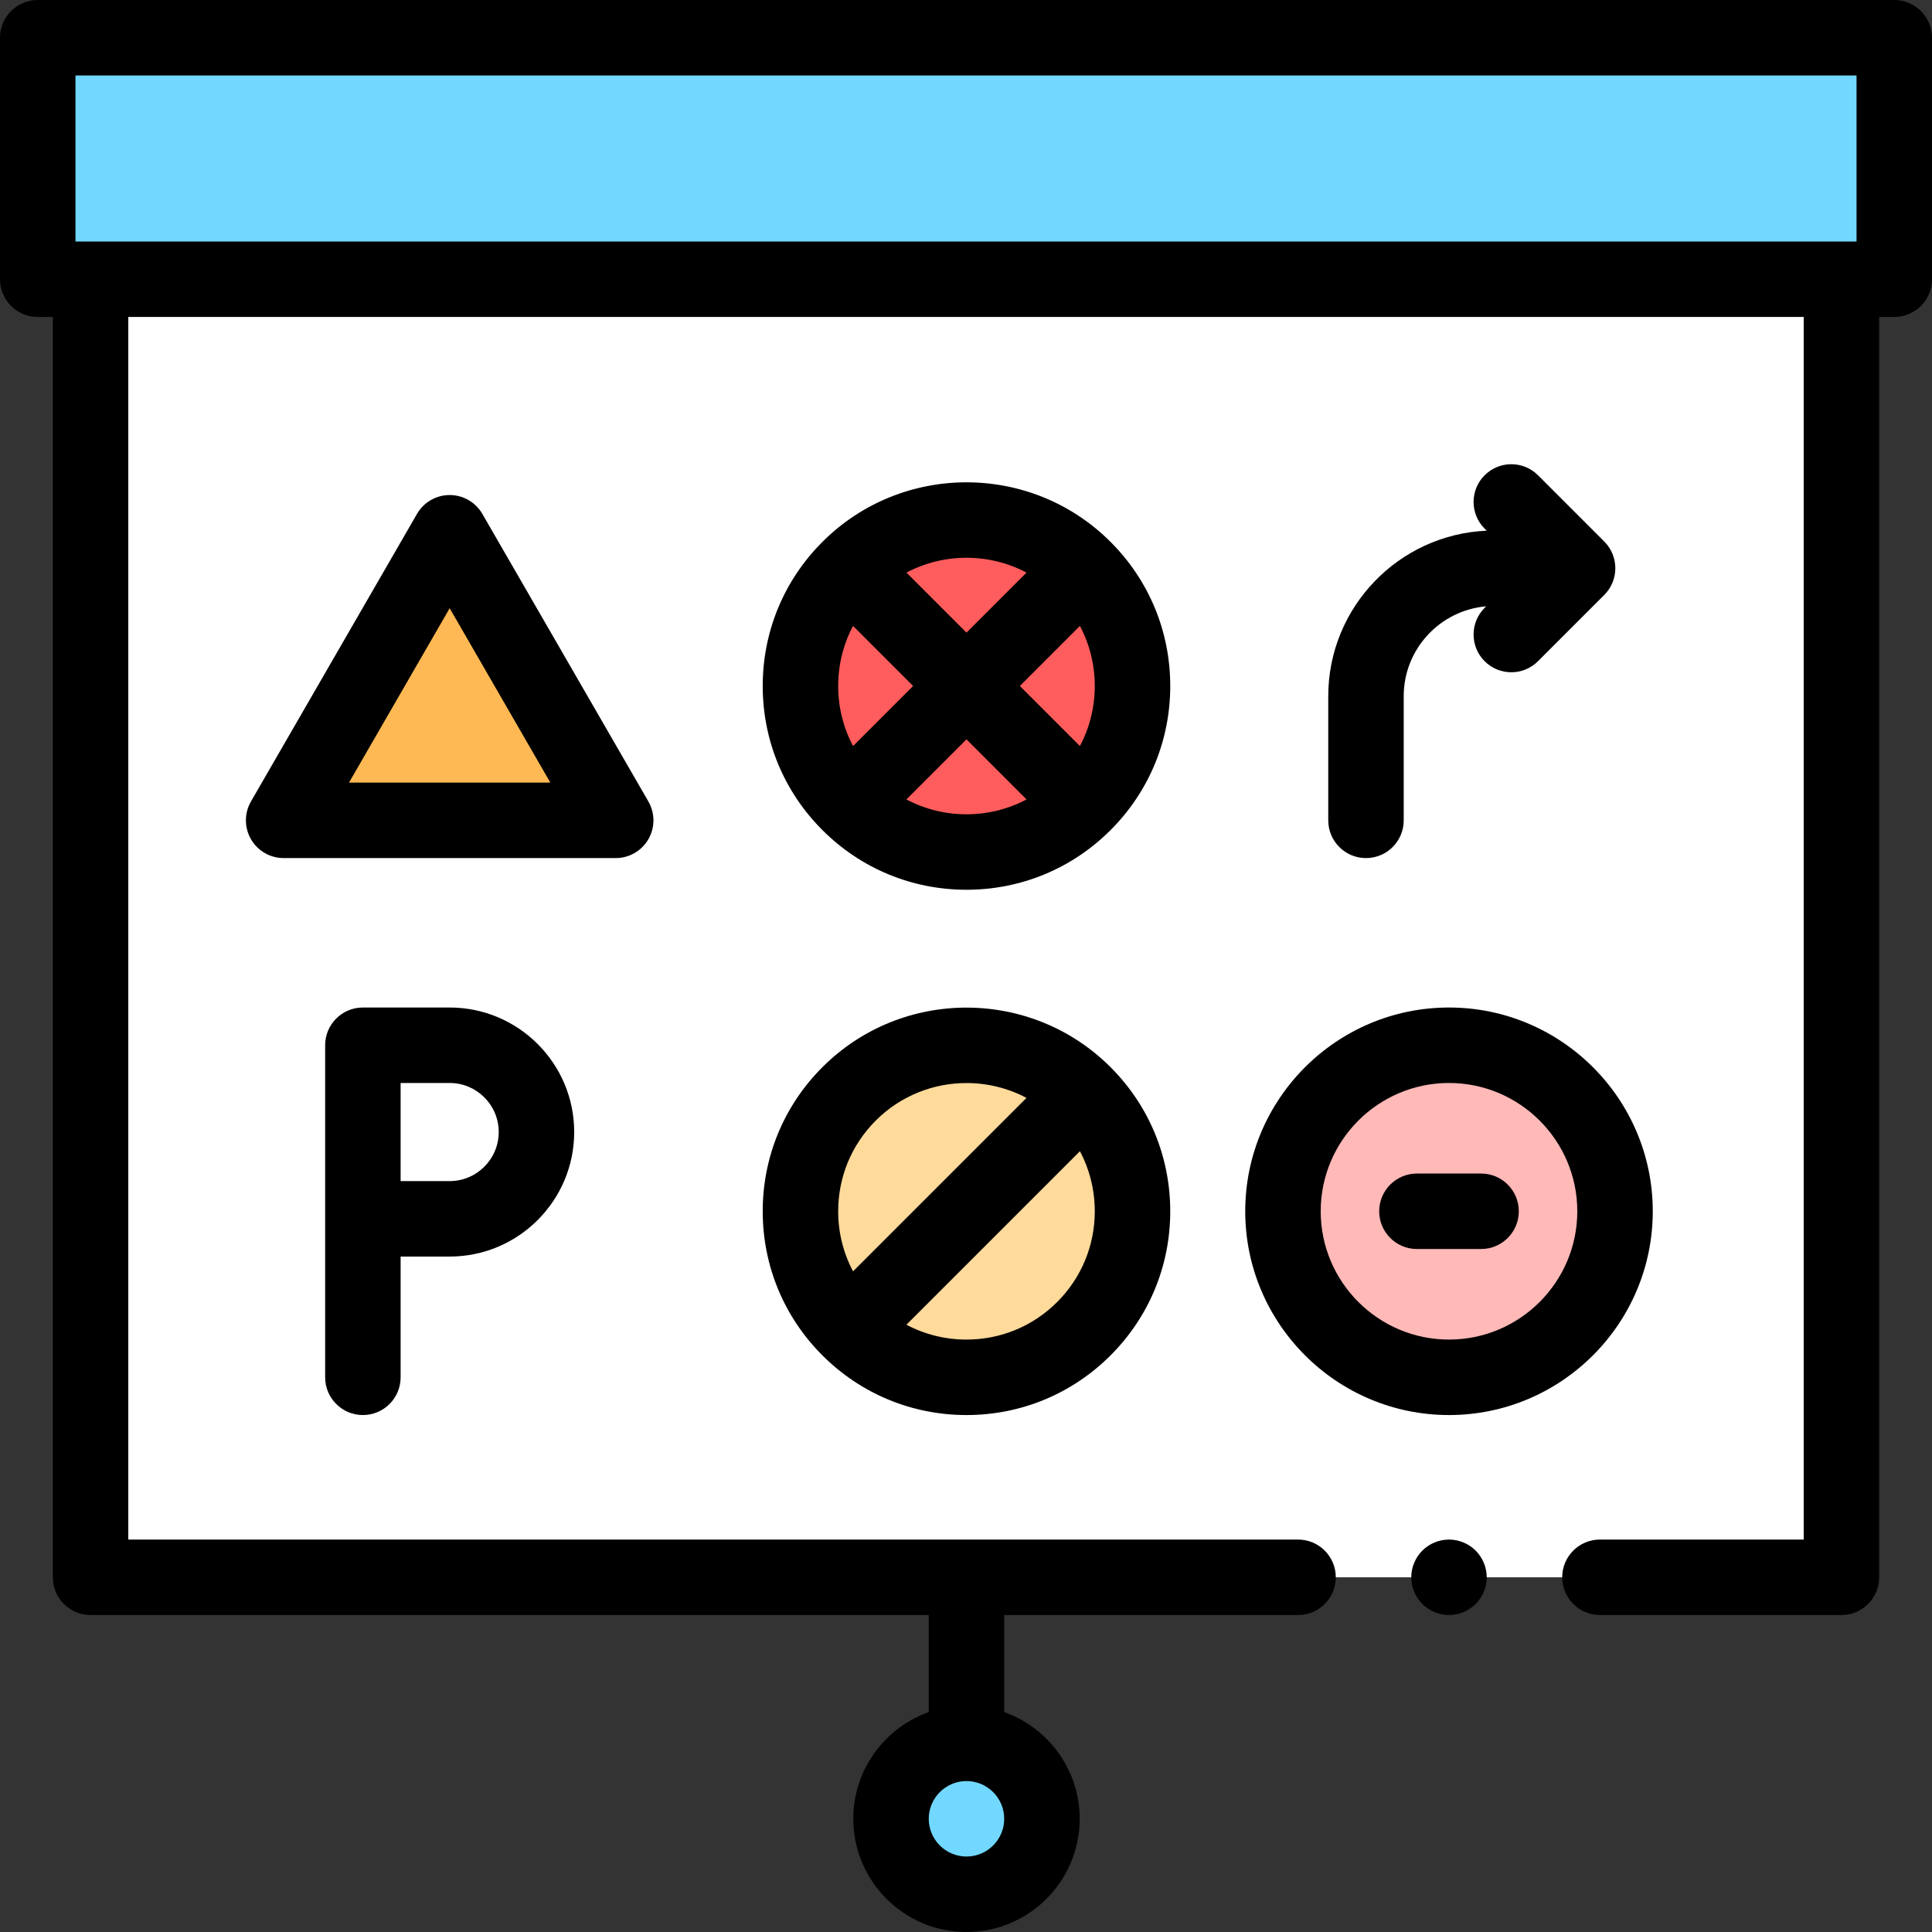 <?xml version="1.0" encoding="iso-8859-1"?>
<!-- Generator: Adobe Illustrator 19.0.0, SVG Export Plug-In . SVG Version: 6.00 Build 0)  -->
<svg xmlns="http://www.w3.org/2000/svg" xmlns:xlink="http://www.w3.org/1999/xlink" version="1.1" id="Layer_1" x="0px" y="0px" viewBox="0 0 512 512" style="enable-background:new 0 0 512 512;" xml:space="preserve" width="512" height="512">
<rect x="0" y="0" width="512" height="512" fill="#333333" stroke="none"/>
<g id="XMLID_1633_">
	<circle id="XMLID_2340_" style="fill:#72D8FF;" cx="256.127" cy="482" r="20"/>
	<rect id="XMLID_2284_" x="10" y="10" style="fill:#72D8FF;" width="492" height="64"/>
	<rect id="XMLID_2283_" x="24" y="74" style="fill:#FFFFFF;" width="464" height="344"/>
	<circle id="XMLID_2360_" style="fill:#FEDA9B;" cx="256.127" cy="321.002" r="44"/>
	<circle id="XMLID_1746_" style="fill:#FF5D5D;" cx="256.127" cy="181.794" r="44"/>
	<circle id="XMLID_1855_" style="fill:#FFB9B7;" cx="384" cy="321.002" r="44"/>
	<polygon id="XMLID_2346_" style="fill:#FFB954;" points="75.168,217.399 119.168,141.189 163.168,217.399  "/>
	<g id="XMLID_538_">
		<path id="XMLID_571_" d="M502,0H10C4.478,0,0,4.477,0,10v64c0,5.523,4.478,10,10,10h4v334c0,5.522,4.478,10,10,10h222.127v25.72    c-11.639,4.128-20,15.243-20,28.28c0,16.542,13.458,30,30,30s30-13.458,30-30c0-13.036-8.361-24.152-20-28.28V428H344    c5.522,0,10-4.478,10-10s-4.478-10-10-10H34V84h444v324h-54c-5.522,0-10,4.478-10,10s4.478,10,10,10h64c5.522,0,10-4.478,10-10V84    h4c5.522,0,10-4.477,10-10V10C512,4.477,507.522,0,502,0z M256.127,492c-5.514,0-10-4.486-10-10s4.486-10,10-10s10,4.486,10,10    S261.641,492,256.127,492z M24,64h-4V20h472v44h-4H24z"/>
		<path id="XMLID_588_" d="M384,408c-2.63,0-5.21,1.069-7.07,2.93S374,415.37,374,418s1.069,5.21,2.93,7.069    c1.86,1.86,4.44,2.931,7.07,2.931s5.21-1.07,7.069-2.931C392.93,423.21,394,420.63,394,418s-1.07-5.21-2.931-7.07    C389.21,409.069,386.63,408,384,408z"/>
		<path id="XMLID_591_" d="M294.311,143.61c-21.054-21.054-55.312-21.055-76.367,0c-10.199,10.199-15.816,23.76-15.816,38.184    c0,14.42,5.614,27.977,15.808,38.175c0.003,0.003,0.006,0.006,0.009,0.01c0.003,0.003,0.007,0.006,0.01,0.009    c10.198,10.193,23.754,15.807,38.174,15.807c14.424,0,27.984-5.617,38.184-15.816s15.816-23.76,15.816-38.184    S304.51,153.809,294.311,143.61z M270.269,181.794l15.917-15.918c2.573,4.845,3.941,10.276,3.941,15.918    s-1.367,11.073-3.941,15.918L270.269,181.794z M272.034,151.744l-15.907,15.908l-15.908-15.908    c4.958-2.621,10.432-3.934,15.908-3.934C261.602,147.81,267.076,149.123,272.034,151.744z M226.068,197.712    c-2.573-4.845-3.941-10.276-3.941-15.918s1.367-11.073,3.941-15.918l15.917,15.918L226.068,197.712z M240.21,211.854    l15.917-15.917l15.917,15.918c-4.845,2.573-10.275,3.94-15.917,3.94S245.055,214.427,240.21,211.854z"/>
		<path id="XMLID_597_" d="M217.943,282.817c-10.199,10.2-15.816,23.761-15.816,38.185s5.617,27.984,15.816,38.184    s23.76,15.816,38.184,15.816s27.984-5.617,38.184-15.816s15.816-23.76,15.816-38.184s-5.617-27.984-15.816-38.185    C273.256,261.763,238.998,261.763,217.943,282.817z M232.086,296.96c6.628-6.629,15.335-9.942,24.041-9.942    c5.475,0,10.949,1.313,15.907,3.934l-45.967,45.968c-2.573-4.845-3.94-10.276-3.94-15.917    C222.127,311.92,225.664,303.382,232.086,296.96z M280.168,345.043c-6.422,6.422-14.959,9.959-24.041,9.959    c-5.642,0-11.072-1.367-15.917-3.941l45.977-45.977c2.573,4.845,3.94,10.276,3.94,15.918    C290.127,330.083,286.59,338.621,280.168,345.043z"/>
		<path id="XMLID_601_" d="M330,321.002c0,29.775,24.225,54,54,54s54-24.225,54-54s-24.225-54-54-54S330,291.227,330,321.002z     M384,287.002c18.748,0,34,15.252,34,34s-15.252,34-34,34s-34-15.252-34-34S365.252,287.002,384,287.002z"/>
		<path id="XMLID_602_" d="M352,184.494v32.906c0,5.523,4.478,10,10,10s10-4.477,10-10v-32.906c0-12.487,9.625-22.762,21.845-23.811    l-0.402,0.402c-3.905,3.905-3.905,10.237,0,14.142c1.953,1.953,4.512,2.929,7.071,2.929s5.118-0.977,7.071-2.929l17.567-17.568    c3.905-3.905,3.905-10.236,0-14.142l-17.567-17.568c-3.905-3.905-10.235-3.905-14.143,0c-3.905,3.905-3.905,10.237,0,14.142    l0.546,0.546C370.666,141.645,352,160.927,352,184.494z"/>
		<path id="XMLID_603_" d="M375.5,331.002h17c5.522,0,10-4.478,10-10s-4.478-10-10-10h-17c-5.522,0-10,4.478-10,10    S369.978,331.002,375.5,331.002z"/>
		<path id="XMLID_613_" d="M171.828,222.399c1.786-3.094,1.786-6.906,0-10l-44-76.21c-1.786-3.094-5.088-5-8.66-5    s-6.874,1.906-8.66,5l-44,76.21c-1.786,3.094-1.786,6.906,0,10s5.088,5,8.66,5h88C166.74,227.399,170.042,225.494,171.828,222.399    z M92.488,207.399l26.68-46.21l26.68,46.21H92.488z"/>
		<path id="XMLID_616_" d="M96.168,267.002c-5.522,0-10,4.478-10,10v46v42c0,5.522,4.478,10,10,10s10-4.478,10-10v-32h13    c18.196,0,33-14.804,33-33s-14.804-33-33-33H96.168z M132.168,300.002c0,7.168-5.832,13-13,13h-13v-26h13    C126.336,287.002,132.168,292.834,132.168,300.002z"/>
	</g>
</g>















</svg>
